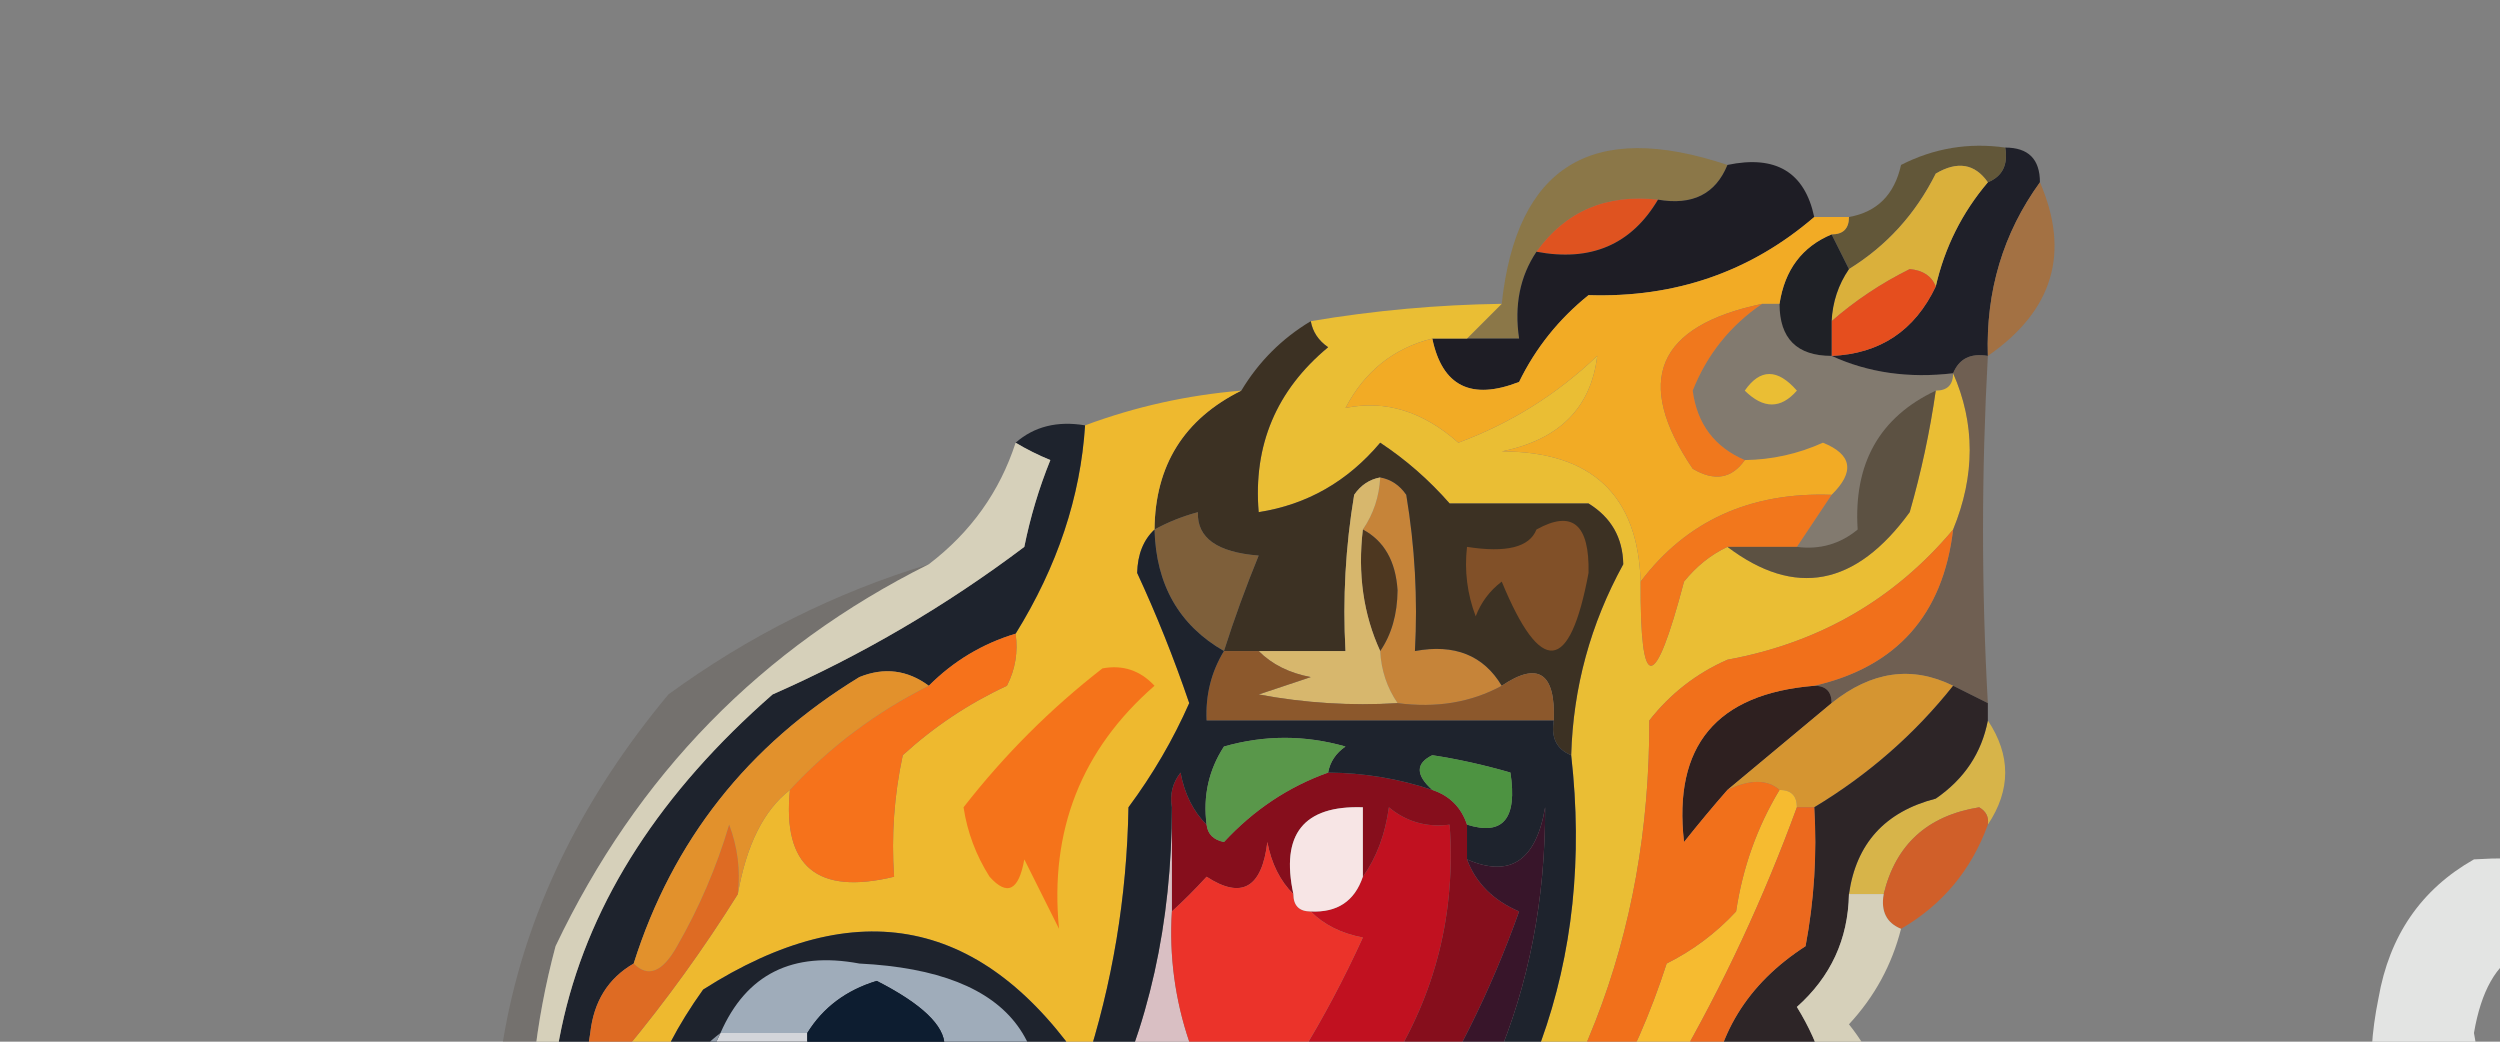 <?xml version="1.0" encoding="UTF-8"?>
<!DOCTYPE svg PUBLIC "-//W3C//DTD SVG 1.1//EN" "http://www.w3.org/Graphics/SVG/1.1/DTD/svg11.dtd">
<svg xmlns="http://www.w3.org/2000/svg" version="1.1" width="144px" height="60px" style="shape-rendering:geometricPrecision; text-rendering:geometricPrecision; image-rendering:optimizeQuality; fill-rule:evenodd; clip-rule:evenodd" xmlns:xlink="http://www.w3.org/1999/xlink">
<rect width="100%" height="100%" fill="#808080" stroke="none"/>
<g><path style="opacity:0.69" fill="#90732f" d="M 99.5,9.5 C 98.817,11.177 97.483,11.843 95.5,11.5C 92.509,11.166 90.176,12.166 88.5,14.5C 87.549,15.919 87.216,17.585 87.5,19.5C 86.5,19.5 85.5,19.5 84.5,19.5C 85.167,18.833 85.833,18.167 86.5,17.5C 87.362,9.557 91.696,6.891 99.5,9.5 Z"/></g>
<g><path style="opacity:1" fill="#1f2029" d="M 115.5,8.5 C 116.833,8.5 117.5,9.167 117.5,10.5C 115.382,13.427 114.382,16.76 114.5,20.5C 113.508,20.328 112.842,20.662 112.5,21.5C 109.941,21.802 107.607,21.468 105.5,20.5C 108.292,20.378 110.292,19.044 111.5,16.5C 112.015,14.249 113.015,12.249 114.5,10.5C 115.338,10.158 115.672,9.492 115.5,8.5 Z"/></g>
<g><path style="opacity:1" fill="#df5320" d="M 95.5,11.5 C 93.964,14.092 91.63,15.092 88.5,14.5C 90.176,12.166 92.509,11.166 95.5,11.5 Z"/></g>
<g><path style="opacity:0.773" fill="#5a4c25" d="M 115.5,8.5 C 115.672,9.492 115.338,10.158 114.5,10.5C 113.749,9.427 112.749,9.26 111.5,10C 110.336,12.328 108.67,14.162 106.5,15.5C 106.167,14.833 105.833,14.167 105.5,13.5C 106.167,13.5 106.5,13.167 106.5,12.5C 108.121,12.213 109.121,11.213 109.5,9.5C 111.396,8.534 113.396,8.201 115.5,8.5 Z"/></g>
<g><path style="opacity:1" fill="#1e1d25" d="M 99.5,9.5 C 102.285,8.916 103.952,9.916 104.5,12.5C 100.828,15.659 96.494,17.159 91.5,17C 89.787,18.378 88.453,20.045 87.5,22C 84.738,23.077 83.072,22.244 82.5,19.5C 83.167,19.5 83.833,19.5 84.5,19.5C 85.5,19.5 86.5,19.5 87.5,19.5C 87.216,17.585 87.549,15.919 88.5,14.5C 91.63,15.092 93.964,14.092 95.5,11.5C 97.483,11.843 98.817,11.177 99.5,9.5 Z"/></g>
<g><path style="opacity:1" fill="#dab03b" d="M 114.5,10.5 C 113.015,12.249 112.015,14.249 111.5,16.5C 111.265,15.903 110.765,15.57 110,15.5C 108.357,16.315 106.857,17.315 105.5,18.5C 105.557,17.391 105.89,16.391 106.5,15.5C 108.67,14.162 110.336,12.328 111.5,10C 112.749,9.26 113.749,9.427 114.5,10.5 Z"/></g>
<g><path style="opacity:0.824" fill="#aa6e36" d="M 117.5,10.5 C 119.259,14.564 118.259,17.897 114.5,20.5C 114.382,16.76 115.382,13.427 117.5,10.5 Z"/></g>
<g><path style="opacity:1" fill="#e54e1e" d="M 111.5,16.5 C 110.292,19.044 108.292,20.378 105.5,20.5C 105.5,19.833 105.5,19.167 105.5,18.5C 106.857,17.315 108.357,16.315 110,15.5C 110.765,15.57 111.265,15.903 111.5,16.5 Z"/></g>
<g><path style="opacity:0.998" fill="#1f2126" d="M 105.5,13.5 C 105.833,14.167 106.167,14.833 106.5,15.5C 105.89,16.391 105.557,17.391 105.5,18.5C 105.5,19.167 105.5,19.833 105.5,20.5C 103.5,20.5 102.5,19.5 102.5,17.5C 102.799,15.545 103.799,14.211 105.5,13.5 Z"/></g>
<g><path style="opacity:0.19" fill="#8d6228" d="M 101.5,17.5 C 101.833,17.5 102.167,17.5 102.5,17.5C 102.5,19.5 103.5,20.5 105.5,20.5C 107.607,21.468 109.941,21.802 112.5,21.5C 112.5,22.167 112.167,22.5 111.5,22.5C 108.258,24.03 106.758,26.696 107,30.5C 105.989,31.337 104.822,31.67 103.5,31.5C 104.167,30.5 104.833,29.5 105.5,28.5C 106.85,27.177 106.683,26.177 105,25.5C 103.56,26.148 102.06,26.481 100.5,26.5C 98.754,25.75 97.754,24.417 97.5,22.5C 98.323,20.423 99.656,18.756 101.5,17.5 Z M 100.5,22.5 C 101.386,21.224 102.386,21.224 103.5,22.5C 102.575,23.562 101.575,23.562 100.5,22.5 Z"/></g>
<g><path style="opacity:1" fill="#eabe34" d="M 86.5,17.5 C 85.833,18.167 85.167,18.833 84.5,19.5C 83.833,19.5 83.167,19.5 82.5,19.5C 80.271,20.055 78.605,21.389 77.5,23.5C 79.793,23.026 81.959,23.692 84,25.5C 87.01,24.385 89.676,22.719 92,20.5C 91.642,23.494 89.808,25.327 86.5,26C 91.675,26.011 94.341,28.511 94.5,33.5C 94.465,39.96 95.298,39.96 97,33.5C 97.708,32.62 98.542,31.953 99.5,31.5C 103.392,34.438 106.892,33.771 110,29.5C 110.662,27.187 111.162,24.854 111.5,22.5C 112.167,22.5 112.5,22.167 112.5,21.5C 113.775,24.396 113.775,27.396 112.5,30.5C 109.125,34.525 104.791,37.025 99.5,38C 97.714,38.785 96.214,39.951 95,41.5C 95.031,53.922 90.865,64.588 82.5,73.5C 81.833,73.5 81.5,73.833 81.5,74.5C 80.761,74.631 80.094,74.464 79.5,74C 88.177,65.508 91.844,55.342 90.5,43.5C 90.612,39.604 91.612,35.937 93.5,32.5C 93.471,30.971 92.805,29.804 91.5,29C 88.833,29 86.167,29 83.5,29C 82.315,27.647 80.981,26.48 79.5,25.5C 77.619,27.734 75.285,29.067 72.5,29.5C 72.178,25.65 73.511,22.483 76.5,20C 75.944,19.617 75.611,19.117 75.5,18.5C 79.135,17.886 82.802,17.552 86.5,17.5 Z M 100.5,22.5 C 101.575,23.562 102.575,23.562 103.5,22.5C 102.386,21.224 101.386,21.224 100.5,22.5 Z"/></g>
<g><path style="opacity:1" fill="#f2ab25" d="M 104.5,12.5 C 105.167,12.5 105.833,12.5 106.5,12.5C 106.5,13.167 106.167,13.5 105.5,13.5C 103.799,14.211 102.799,15.545 102.5,17.5C 102.167,17.5 101.833,17.5 101.5,17.5C 95.421,18.777 94.087,21.943 97.5,27C 98.749,27.74 99.749,27.573 100.5,26.5C 102.06,26.481 103.56,26.148 105,25.5C 106.683,26.177 106.85,27.177 105.5,28.5C 100.811,28.335 97.144,30.002 94.5,33.5C 94.341,28.511 91.675,26.011 86.5,26C 89.808,25.327 91.642,23.494 92,20.5C 89.676,22.719 87.01,24.385 84,25.5C 81.959,23.692 79.793,23.026 77.5,23.5C 78.605,21.389 80.271,20.055 82.5,19.5C 83.072,22.244 84.738,23.077 87.5,22C 88.453,20.045 89.787,18.378 91.5,17C 96.494,17.159 100.828,15.659 104.5,12.5 Z"/></g>
<g><path style="opacity:1" fill="#f0781d" d="M 101.5,17.5 C 99.656,18.756 98.323,20.423 97.5,22.5C 97.754,24.417 98.754,25.75 100.5,26.5C 99.749,27.573 98.749,27.74 97.5,27C 94.087,21.943 95.421,18.777 101.5,17.5 Z"/></g>
<g><path style="opacity:1" fill="#c68439" d="M 79.5,27.5 C 80.117,27.611 80.617,27.944 81,28.5C 81.498,31.482 81.665,34.482 81.5,37.5C 83.781,37.077 85.448,37.744 86.5,39.5C 84.735,40.461 82.735,40.795 80.5,40.5C 79.89,39.609 79.557,38.609 79.5,37.5C 80.152,36.551 80.486,35.385 80.5,34C 80.392,32.319 79.725,31.152 78.5,30.5C 79.11,29.609 79.443,28.609 79.5,27.5 Z"/></g>
<g><path style="opacity:1" fill="#f2771c" d="M 105.5,28.5 C 104.833,29.5 104.167,30.5 103.5,31.5C 102.167,31.5 100.833,31.5 99.5,31.5C 98.542,31.953 97.708,32.62 97,33.5C 95.298,39.96 94.465,39.96 94.5,33.5C 97.144,30.002 100.811,28.335 105.5,28.5 Z"/></g>
<g><path style="opacity:0.659" fill="#493922" d="M 111.5,22.5 C 111.162,24.854 110.662,27.187 110,29.5C 106.892,33.771 103.392,34.438 99.5,31.5C 100.833,31.5 102.167,31.5 103.5,31.5C 104.822,31.67 105.989,31.337 107,30.5C 106.758,26.696 108.258,24.03 111.5,22.5 Z"/></g>
<g><path style="opacity:1" fill="#7e5f3a" d="M 70.5,37.5 C 67.917,36.015 66.584,33.682 66.5,30.5C 67.265,30.077 68.098,29.743 69,29.5C 68.942,30.98 70.109,31.813 72.5,32C 71.756,33.815 71.089,35.648 70.5,37.5 Z"/></g>
<g><path style="opacity:1" fill="#3c3123" d="M 75.5,18.5 C 75.611,19.117 75.944,19.617 76.5,20C 73.511,22.483 72.178,25.65 72.5,29.5C 75.285,29.067 77.619,27.734 79.5,25.5C 80.981,26.48 82.315,27.647 83.5,29C 86.167,29 88.833,29 91.5,29C 92.805,29.804 93.471,30.971 93.5,32.5C 91.612,35.937 90.612,39.604 90.5,43.5C 89.662,43.158 89.328,42.492 89.5,41.5C 89.598,38.752 88.598,38.086 86.5,39.5C 85.448,37.744 83.781,37.077 81.5,37.5C 81.665,34.482 81.498,31.482 81,28.5C 80.617,27.944 80.117,27.611 79.5,27.5C 78.883,27.611 78.383,27.944 78,28.5C 77.502,31.482 77.335,34.482 77.5,37.5C 75.833,37.5 74.167,37.5 72.5,37.5C 71.833,37.5 71.167,37.5 70.5,37.5C 71.089,35.648 71.756,33.815 72.5,32C 70.109,31.813 68.942,30.98 69,29.5C 68.098,29.743 67.265,30.077 66.5,30.5C 66.536,26.8 68.203,24.134 71.5,22.5C 72.5,20.833 73.833,19.5 75.5,18.5 Z"/></g>
<g><path style="opacity:1" fill="#4d3720" d="M 78.5,30.5 C 79.725,31.152 80.392,32.319 80.5,34C 80.486,35.385 80.152,36.551 79.5,37.5C 78.532,35.393 78.198,33.059 78.5,30.5 Z"/></g>
<g><path style="opacity:1" fill="#815028" d="M 88.5,30.5 C 90.559,29.354 91.559,30.187 91.5,33C 90.421,38.796 88.754,38.962 86.5,33.5C 85.808,34.025 85.308,34.692 85,35.5C 84.51,34.207 84.343,32.873 84.5,31.5C 86.767,31.855 88.101,31.521 88.5,30.5 Z"/></g>
<g><path style="opacity:1" fill="#d7b76d" d="M 79.5,27.5 C 79.443,28.609 79.11,29.609 78.5,30.5C 78.198,33.059 78.532,35.393 79.5,37.5C 79.557,38.609 79.89,39.609 80.5,40.5C 77.813,40.664 75.146,40.497 72.5,40C 73.5,39.667 74.5,39.333 75.5,39C 74.263,38.768 73.263,38.268 72.5,37.5C 74.167,37.5 75.833,37.5 77.5,37.5C 77.335,34.482 77.502,31.482 78,28.5C 78.383,27.944 78.883,27.611 79.5,27.5 Z"/></g>
<g><path style="opacity:0.525" fill="#604128" d="M 112.5,21.5 C 112.842,20.662 113.508,20.328 114.5,20.5C 114.13,27.238 114.13,33.905 114.5,40.5C 113.833,40.167 113.167,39.833 112.5,39.5C 110.123,38.328 107.79,38.661 105.5,40.5C 105.5,39.833 105.167,39.5 104.5,39.5C 109.25,38.413 111.917,35.413 112.5,30.5C 113.775,27.396 113.775,24.396 112.5,21.5 Z"/></g>
<g><path style="opacity:1" fill="#eeb92f" d="M 71.5,22.5 C 68.203,24.134 66.536,26.8 66.5,30.5C 65.861,31.097 65.528,31.93 65.5,33C 66.616,35.406 67.616,37.906 68.5,40.5C 67.57,42.606 66.404,44.606 65,46.5C 64.912,51.656 64.079,56.656 62.5,61.5C 56.693,52.854 49.359,51.354 40.5,57C 34.64,65.182 35.64,72.516 43.5,79C 42.207,79.49 40.873,79.657 39.5,79.5C 35.676,73.776 34.51,67.442 36,60.5C 38.385,57.621 40.552,54.621 42.5,51.5C 42.994,48.669 43.994,46.669 45.5,45.5C 45.062,49.908 47.062,51.575 51.5,50.5C 51.337,48.143 51.503,45.81 52,43.5C 53.8,41.855 55.8,40.522 58,39.5C 58.483,38.552 58.65,37.552 58.5,36.5C 60.904,32.623 62.237,28.623 62.5,24.5C 65.402,23.422 68.402,22.756 71.5,22.5 Z"/></g>
<g><path style="opacity:1" fill="#8c582c" d="M 70.5,37.5 C 71.167,37.5 71.833,37.5 72.5,37.5C 73.263,38.268 74.263,38.768 75.5,39C 74.5,39.333 73.5,39.667 72.5,40C 75.146,40.497 77.813,40.664 80.5,40.5C 82.735,40.795 84.735,40.461 86.5,39.5C 88.598,38.086 89.598,38.752 89.5,41.5C 82.833,41.5 76.167,41.5 69.5,41.5C 69.433,40.041 69.766,38.708 70.5,37.5 Z"/></g>
<g><path style="opacity:1" fill="#2e2020" d="M 104.5,39.5 C 105.167,39.5 105.5,39.833 105.5,40.5C 103.5,42.167 101.5,43.833 99.5,45.5C 98.685,46.429 97.852,47.429 97,48.5C 96.366,42.962 98.866,39.962 104.5,39.5 Z"/></g>
<g><path style="opacity:1" fill="#d59531" d="M 112.5,39.5 C 110.289,42.285 107.623,44.618 104.5,46.5C 104.167,46.5 103.833,46.5 103.5,46.5C 103.5,45.833 103.167,45.5 102.5,45.5C 101.798,44.884 100.798,44.884 99.5,45.5C 101.5,43.833 103.5,42.167 105.5,40.5C 107.79,38.661 110.123,38.328 112.5,39.5 Z"/></g>
<g><path style="opacity:1" fill="#d7b449" d="M 114.5,41.5 C 115.833,43.5 115.833,45.5 114.5,47.5C 114.565,47.062 114.399,46.728 114,46.5C 111.022,46.981 109.189,48.647 108.5,51.5C 107.833,51.5 107.167,51.5 106.5,51.5C 106.913,48.585 108.579,46.752 111.5,46C 113.141,44.871 114.141,43.371 114.5,41.5 Z"/></g>
<g><path style="opacity:1" fill="#d05f29" d="M 114.5,47.5 C 113.55,50.115 111.883,52.115 109.5,53.5C 108.662,53.158 108.328,52.492 108.5,51.5C 109.189,48.647 111.022,46.981 114,46.5C 114.399,46.728 114.565,47.062 114.5,47.5 Z"/></g>
<g><path style="opacity:0.788" fill="#fefffe" d="M 142.5,49.5 C 145.187,49.336 147.854,49.503 150.5,50C 152.585,51.526 152.585,53.36 150.5,55.5C 145.995,53.324 143.328,54.657 142.5,59.5C 143.392,65.07 146.392,66.737 151.5,64.5C 152.116,68.495 150.45,70.495 146.5,70.5C 138.559,69.719 135.392,65.385 137,57.5C 137.625,53.891 139.458,51.224 142.5,49.5 Z"/></g>
<g><path style="opacity:0.795" fill="#fefffe" d="M 153.5,49.5 C 155.5,49.5 157.5,49.5 159.5,49.5C 159.5,52.167 159.5,54.833 159.5,57.5C 161.5,57.5 163.5,57.5 165.5,57.5C 165.5,54.833 165.5,52.167 165.5,49.5C 167.5,49.5 169.5,49.5 171.5,49.5C 171.5,56.167 171.5,62.833 171.5,69.5C 169.5,69.5 167.5,69.5 165.5,69.5C 165.5,67.167 165.5,64.833 165.5,62.5C 163.5,62.5 161.5,62.5 159.5,62.5C 159.5,64.833 159.5,67.167 159.5,69.5C 157.5,69.5 155.5,69.5 153.5,69.5C 154.18,62.873 154.18,56.206 153.5,49.5 Z"/></g>
<g><path style="opacity:0.759" fill="#fefffe" d="M 174.5,49.5 C 176.5,49.5 178.5,49.5 180.5,49.5C 180.5,56.167 180.5,62.833 180.5,69.5C 178.5,69.5 176.5,69.5 174.5,69.5C 174.5,62.833 174.5,56.167 174.5,49.5 Z"/></g>
<g><path style="opacity:0.831" fill="#fefffe" d="M 183.5,49.5 C 185.5,49.5 187.5,49.5 189.5,49.5C 189.5,54.833 189.5,60.167 189.5,65.5C 191.5,65.5 193.5,65.5 195.5,65.5C 195.5,66.833 195.5,68.167 195.5,69.5C 191.5,69.5 187.5,69.5 183.5,69.5C 184.054,62.882 184.054,56.215 183.5,49.5 Z"/></g>
<g><path style="opacity:0.893" fill="#fefffe" d="M 197.5,49.5 C 199.604,49.201 201.604,49.534 203.5,50.5C 202.54,56.773 202.207,63.107 202.5,69.5C 200.833,69.5 199.167,69.5 197.5,69.5C 197.5,62.833 197.5,56.167 197.5,49.5 Z"/></g>
<g><path style="opacity:0.808" fill="#fefffe" d="M 205.5,49.5 C 210.5,49.5 215.5,49.5 220.5,49.5C 219.612,55.439 216.946,60.605 212.5,65C 215.553,65.179 218.553,65.679 221.5,66.5C 220.754,67.736 220.421,69.07 220.5,70.5C 215.818,69.297 211.151,69.297 206.5,70.5C 205.359,68.579 205.192,66.579 206,64.5C 208.5,61.333 211,58.167 213.5,55C 210.854,54.503 208.187,54.336 205.5,54.5C 205.5,52.833 205.5,51.167 205.5,49.5 Z"/></g>
<g><path style="opacity:0.831" fill="#fefffe" d="M 223.5,49.5 C 225.167,49.5 226.833,49.5 228.5,49.5C 227.81,58.246 229.476,58.58 233.5,50.5C 235.5,49.167 237.5,49.167 239.5,50.5C 237.694,53.472 235.694,56.305 233.5,59C 235.955,62.078 238.289,65.244 240.5,68.5C 238.684,69.942 236.684,70.442 234.5,70C 232.667,67.5 230.833,65 229,62.5C 228.503,64.81 228.337,67.143 228.5,69.5C 226.833,69.5 225.167,69.5 223.5,69.5C 223.5,62.833 223.5,56.167 223.5,49.5 Z"/></g>
<g><path style="opacity:0.908" fill="#fefffe" d="M 241.5,49.5 C 243.167,49.5 244.833,49.5 246.5,49.5C 246.5,56.167 246.5,62.833 246.5,69.5C 244.833,69.5 243.167,69.5 241.5,69.5C 241.5,62.833 241.5,56.167 241.5,49.5 Z"/></g>
<g><path style="opacity:0.83" fill="#fefffe" d="M 250.5,49.5 C 252.527,49.338 254.527,49.505 256.5,50C 258.333,53.167 260.167,56.333 262,59.5C 262.498,56.183 262.665,52.85 262.5,49.5C 264.5,49.5 266.5,49.5 268.5,49.5C 267.724,56.137 267.391,62.804 267.5,69.5C 265.473,69.662 263.473,69.496 261.5,69C 259.667,65.833 257.833,62.667 256,59.5C 255.502,62.817 255.335,66.15 255.5,69.5C 253.833,69.5 252.167,69.5 250.5,69.5C 250.5,62.833 250.5,56.167 250.5,49.5 Z"/></g>
<g><path style="opacity:0.8" fill="#fefffe" d="M 276.5,49.5 C 279.777,49.216 282.943,49.55 286,50.5C 286.72,52.112 286.554,53.612 285.5,55C 276.821,52.844 273.987,56.011 277,64.5C 278.356,65.38 279.856,65.713 281.5,65.5C 281.5,63.833 281.5,62.167 281.5,60.5C 283.167,60.5 284.833,60.5 286.5,60.5C 286.5,63.5 286.5,66.5 286.5,69.5C 271.86,72.224 267.027,66.557 272,52.5C 273.652,51.601 275.152,50.601 276.5,49.5 Z"/></g>
<g><path style="opacity:1" fill="#c11120" d="M 58.5,80.5 C 52.504,83.467 46.171,84.133 39.5,82.5C 39.5,82.167 39.5,81.833 39.5,81.5C 41.857,81.663 44.19,81.497 46.5,81C 48.653,80.9 50.319,80.067 51.5,78.5C 52.922,78.291 54.255,77.791 55.5,77C 59.447,73.224 63.114,69.391 66.5,65.5C 65.758,70.085 63.258,73.418 59,75.5C 58.312,76.332 58.479,76.998 59.5,77.5C 67.855,71.31 74.189,63.477 78.5,54C 77.263,53.768 76.263,53.268 75.5,52.5C 77.027,52.573 78.027,51.906 78.5,50.5C 79.29,49.392 79.79,48.058 80,46.5C 81.011,47.337 82.178,47.67 83.5,47.5C 83.859,52.582 82.693,57.248 80,61.5C 76.853,64.317 74.02,67.484 71.5,71C 67.502,74.662 63.169,77.828 58.5,80.5 Z"/></g>
<g><path style="opacity:1" fill="#f6bb30" d="M 102.5,45.5 C 103.167,45.5 103.5,45.833 103.5,46.5C 101.591,51.729 99.257,56.729 96.5,61.5C 96.305,63.725 97.139,65.391 99,66.5C 100.749,66.252 101.582,65.252 101.5,63.5C 102.246,58.521 102.912,58.854 103.5,64.5C 100.326,69.752 97.16,69.752 94,64.5C 92.615,67.386 90.449,69.386 87.5,70.5C 91.335,66.173 94.169,61.173 96,55.5C 97.512,54.743 98.846,53.743 100,52.5C 100.379,49.97 101.213,47.636 102.5,45.5 Z"/></g>
<g><path style="opacity:1" fill="#2d2527" d="M 112.5,39.5 C 113.167,39.833 113.833,40.167 114.5,40.5C 114.5,40.833 114.5,41.167 114.5,41.5C 114.141,43.371 113.141,44.871 111.5,46C 108.579,46.752 106.913,48.585 106.5,51.5C 106.451,54.099 105.451,56.266 103.5,58C 106.272,62.502 105.938,66.669 102.5,70.5C 102.167,70.5 101.833,70.5 101.5,70.5C 102.73,68.703 103.396,66.703 103.5,64.5C 102.912,58.854 102.246,58.521 101.5,63.5C 100.5,63.5 99.5,63.5 98.5,63.5C 98.797,59.674 100.63,56.674 104,54.5C 104.497,51.854 104.664,49.187 104.5,46.5C 107.623,44.618 110.289,42.285 112.5,39.5 Z"/></g>
<g><path style="opacity:1" fill="#f1701b" d="M 112.5,30.5 C 111.917,35.413 109.25,38.413 104.5,39.5C 98.866,39.962 96.366,42.962 97,48.5C 97.852,47.429 98.685,46.429 99.5,45.5C 100.798,44.884 101.798,44.884 102.5,45.5C 101.213,47.636 100.379,49.97 100,52.5C 98.846,53.743 97.512,54.743 96,55.5C 94.169,61.173 91.335,66.173 87.5,70.5C 86.494,71.396 86.494,72.062 87.5,72.5C 86.081,73.451 84.415,73.784 82.5,73.5C 90.865,64.588 95.031,53.922 95,41.5C 96.214,39.951 97.714,38.785 99.5,38C 104.791,37.025 109.125,34.525 112.5,30.5 Z"/></g>
<g><path style="opacity:1" fill="#860e1c" d="M 69.5,47.5 C 69.56,48.043 69.893,48.376 70.5,48.5C 72.214,46.65 74.214,45.316 76.5,44.5C 78.565,44.517 80.565,44.85 82.5,45.5C 83.5,45.833 84.167,46.5 84.5,47.5C 84.5,48.167 84.5,48.833 84.5,49.5C 85.007,50.859 86.007,51.859 87.5,52.5C 85.861,57.112 83.694,61.446 81,65.5C 77.967,69.031 74.8,72.365 71.5,75.5C 67.711,78.56 63.378,80.227 58.5,80.5C 63.169,77.828 67.502,74.662 71.5,71C 74.02,67.484 76.853,64.317 80,61.5C 82.693,57.248 83.859,52.582 83.5,47.5C 82.178,47.67 81.011,47.337 80,46.5C 79.79,48.058 79.29,49.392 78.5,50.5C 78.5,49.167 78.5,47.833 78.5,46.5C 75.09,46.384 73.756,48.05 74.5,51.5C 73.732,50.737 73.232,49.737 73,48.5C 72.685,51.147 71.518,51.813 69.5,50.5C 68.818,51.243 68.151,51.909 67.5,52.5C 67.5,50.5 67.5,48.5 67.5,46.5C 67.369,45.761 67.536,45.094 68,44.5C 68.232,45.737 68.732,46.737 69.5,47.5 Z"/></g>
<g><path style="opacity:1" fill="#d9bfc3" d="M 67.5,46.5 C 67.5,48.5 67.5,50.5 67.5,52.5C 67.344,55.066 67.678,57.566 68.5,60C 67.68,61.8 67.014,63.634 66.5,65.5C 63.114,69.391 59.447,73.224 55.5,77C 54.255,77.791 52.922,78.291 51.5,78.5C 62.165,70.504 67.498,59.837 67.5,46.5 Z"/></g>
<g><path style="opacity:1" fill="#ec691e" d="M 103.5,46.5 C 103.833,46.5 104.167,46.5 104.5,46.5C 104.664,49.187 104.497,51.854 104,54.5C 100.63,56.674 98.797,59.674 98.5,63.5C 99.5,63.5 100.5,63.5 101.5,63.5C 101.582,65.252 100.749,66.252 99,66.5C 97.139,65.391 96.305,63.725 96.5,61.5C 99.257,56.729 101.591,51.729 103.5,46.5 Z"/></g>
<g><path style="opacity:0.371" fill="#5f5650" d="M 53.5,32.5 C 43.855,37.312 36.689,44.646 32,54.5C 29.629,63.367 30.129,72.033 33.5,80.5C 26.403,79.858 22.069,82.858 20.5,89.5C 21.15,94.149 21.65,98.816 22,103.5C 23.481,104.471 24.315,105.804 24.5,107.5C 22.589,107.426 21.422,106.426 21,104.5C 20.066,101.864 19.232,99.197 18.5,96.5C 19.833,94.167 19.833,91.833 18.5,89.5C 19.294,82.424 23.294,79.091 30.5,79.5C 26.128,64.834 28.794,51.668 38.5,40C 43.108,36.636 48.108,34.136 53.5,32.5 Z"/></g>
<g><path style="opacity:1" fill="#eb332a" d="M 74.5,51.5 C 74.5,52.167 74.833,52.5 75.5,52.5C 76.263,53.268 77.263,53.768 78.5,54C 74.189,63.477 67.855,71.31 59.5,77.5C 58.479,76.998 58.312,76.332 59,75.5C 63.258,73.418 65.758,70.085 66.5,65.5C 67.014,63.634 67.68,61.8 68.5,60C 67.678,57.566 67.344,55.066 67.5,52.5C 68.151,51.909 68.818,51.243 69.5,50.5C 71.518,51.813 72.685,51.147 73,48.5C 73.232,49.737 73.732,50.737 74.5,51.5 Z"/></g>
<g><path style="opacity:1" fill="#1e232d" d="M 62.5,24.5 C 62.237,28.623 60.904,32.623 58.5,36.5C 56.589,37.075 54.922,38.075 53.5,39.5C 52.262,38.588 50.928,38.421 49.5,39C 43.073,42.919 38.739,48.419 36.5,55.5C 35.034,56.347 34.2,57.68 34,59.5C 32.911,66.111 33.744,72.444 36.5,78.5C 37.325,79.386 38.325,79.719 39.5,79.5C 40.873,79.657 42.207,79.49 43.5,79C 35.64,72.516 34.64,65.182 40.5,57C 49.359,51.354 56.693,52.854 62.5,61.5C 64.079,56.656 64.912,51.656 65,46.5C 66.404,44.606 67.57,42.606 68.5,40.5C 67.616,37.906 66.616,35.406 65.5,33C 65.528,31.93 65.861,31.097 66.5,30.5C 66.584,33.682 67.917,36.015 70.5,37.5C 69.766,38.708 69.433,40.041 69.5,41.5C 76.167,41.5 82.833,41.5 89.5,41.5C 89.328,42.492 89.662,43.158 90.5,43.5C 91.844,55.342 88.177,65.508 79.5,74C 80.094,74.464 80.761,74.631 81.5,74.5C 81.5,75.167 81.5,75.833 81.5,76.5C 81.167,76.5 80.833,76.5 80.5,76.5C 79.167,75.833 78.167,74.833 77.5,73.5C 85.199,66.107 89.032,57.107 89,46.5C 88.478,49.582 86.978,50.582 84.5,49.5C 84.5,48.833 84.5,48.167 84.5,47.5C 86.575,48.155 87.408,47.155 87,44.5C 85.467,44.056 83.967,43.723 82.5,43.5C 81.537,43.97 81.537,44.636 82.5,45.5C 80.565,44.85 78.565,44.517 76.5,44.5C 76.611,43.883 76.944,43.383 77.5,43C 75.167,42.333 72.833,42.333 70.5,43C 69.62,44.356 69.287,45.856 69.5,47.5C 68.732,46.737 68.232,45.737 68,44.5C 67.536,45.094 67.369,45.761 67.5,46.5C 67.498,59.837 62.165,70.504 51.5,78.5C 47.386,79.51 43.386,80.51 39.5,81.5C 39.5,81.833 39.5,82.167 39.5,82.5C 39.833,83.167 40.167,83.833 40.5,84.5C 38.284,83.797 36.451,82.464 35,80.5C 28.479,64.752 31.645,51.252 44.5,40C 49.668,37.723 54.502,34.89 59,31.5C 59.346,29.782 59.846,28.115 60.5,26.5C 59.8,26.213 59.133,25.88 58.5,25.5C 59.568,24.566 60.901,24.232 62.5,24.5 Z"/></g>
<g><path style="opacity:1" fill="#de6b23" d="M 42.5,51.5 C 40.552,54.621 38.385,57.621 36,60.5C 34.51,67.442 35.676,73.776 39.5,79.5C 38.325,79.719 37.325,79.386 36.5,78.5C 33.744,72.444 32.911,66.111 34,59.5C 34.2,57.68 35.034,56.347 36.5,55.5C 37.328,56.332 38.162,55.999 39,54.5C 40.275,52.283 41.275,49.949 42,47.5C 42.49,48.793 42.657,50.127 42.5,51.5 Z"/></g>
<g><path style="opacity:1" fill="#38152a" d="M 77.5,73.5 C 76.206,74.29 75.039,75.29 74,76.5C 73.329,75.748 72.496,75.414 71.5,75.5C 74.8,72.365 77.967,69.031 81,65.5C 83.694,61.446 85.861,57.112 87.5,52.5C 86.007,51.859 85.007,50.859 84.5,49.5C 86.978,50.582 88.478,49.582 89,46.5C 89.032,57.107 85.199,66.107 77.5,73.5 Z"/></g>
<g><path style="opacity:1" fill="#f7e5e5" d="M 78.5,50.5 C 78.027,51.906 77.027,52.573 75.5,52.5C 74.833,52.5 74.5,52.167 74.5,51.5C 73.756,48.05 75.09,46.384 78.5,46.5C 78.5,47.833 78.5,49.167 78.5,50.5 Z"/></g>
<g><path style="opacity:1" fill="#f6721b" d="M 58.5,36.5 C 58.65,37.552 58.483,38.552 58,39.5C 55.8,40.522 53.8,41.855 52,43.5C 51.503,45.81 51.337,48.143 51.5,50.5C 47.062,51.575 45.062,49.908 45.5,45.5C 47.805,43.014 50.472,41.014 53.5,39.5C 54.922,38.075 56.589,37.075 58.5,36.5 Z"/></g>
<g><path style="opacity:1" fill="#59974a" d="M 76.5,44.5 C 74.214,45.316 72.214,46.65 70.5,48.5C 69.893,48.376 69.56,48.043 69.5,47.5C 69.287,45.856 69.62,44.356 70.5,43C 72.833,42.333 75.167,42.333 77.5,43C 76.944,43.383 76.611,43.883 76.5,44.5 Z"/></g>
<g><path style="opacity:1" fill="#f5731a" d="M 63.5,38.5 C 64.675,38.281 65.675,38.614 66.5,39.5C 62.28,43.179 60.447,47.846 61,53.5C 60.333,52.167 59.667,50.833 59,49.5C 58.683,51.301 58.016,51.634 57,50.5C 56.219,49.271 55.719,47.938 55.5,46.5C 57.854,43.479 60.521,40.812 63.5,38.5 Z"/></g>
<g><path style="opacity:1" fill="#4d9341" d="M 84.5,47.5 C 84.167,46.5 83.5,45.833 82.5,45.5C 81.537,44.636 81.537,43.97 82.5,43.5C 83.967,43.723 85.467,44.056 87,44.5C 87.408,47.155 86.575,48.155 84.5,47.5 Z"/></g>
<g><path style="opacity:1" fill="#e2912c" d="M 53.5,39.5 C 50.472,41.014 47.805,43.014 45.5,45.5C 43.994,46.669 42.994,48.669 42.5,51.5C 42.657,50.127 42.49,48.793 42,47.5C 41.275,49.949 40.275,52.283 39,54.5C 38.162,55.999 37.328,56.332 36.5,55.5C 38.739,48.419 43.073,42.919 49.5,39C 50.928,38.421 52.262,38.588 53.5,39.5 Z"/></g>
<g><path style="opacity:1" fill="#d6d0ba" d="M 58.5,25.5 C 59.133,25.88 59.8,26.213 60.5,26.5C 59.846,28.115 59.346,29.782 59,31.5C 54.502,34.89 49.668,37.723 44.5,40C 31.645,51.252 28.479,64.752 35,80.5C 36.451,82.464 38.284,83.797 40.5,84.5C 39.726,85.147 38.726,85.481 37.5,85.5C 33.724,83.695 29.724,83.195 25.5,84C 24.667,84.833 23.833,85.667 23,86.5C 19.036,102.411 25.203,109.578 41.5,108C 61.176,114.515 77.843,109.849 91.5,94C 95.821,93.501 100.154,93.334 104.5,93.5C 104.5,94.833 104.5,96.167 104.5,97.5C 108.994,97.837 111.828,95.837 113,91.5C 113.667,86.5 113.667,81.5 113,76.5C 110.052,73.405 106.552,71.405 102.5,70.5C 105.938,66.669 106.272,62.502 103.5,58C 105.451,56.266 106.451,54.099 106.5,51.5C 107.167,51.5 107.833,51.5 108.5,51.5C 108.328,52.492 108.662,53.158 109.5,53.5C 108.971,55.583 107.971,57.417 106.5,59C 109.167,62.333 109.167,65.667 106.5,69C 114.567,70.783 117.567,75.783 115.5,84C 117.359,94.106 113.359,99.439 103.5,100C 102.859,97.616 101.359,96.116 99,95.5C 96.536,96.161 94.036,96.661 91.5,97C 85.23,105.439 76.897,110.772 66.5,113C 52.139,113.822 38.139,111.988 24.5,107.5C 24.315,105.804 23.481,104.471 22,103.5C 21.65,98.816 21.15,94.149 20.5,89.5C 22.069,82.858 26.403,79.858 33.5,80.5C 30.129,72.033 29.629,63.367 32,54.5C 36.689,44.646 43.855,37.312 53.5,32.5C 55.914,30.66 57.581,28.327 58.5,25.5 Z"/></g>
<g><path style="opacity:1" fill="#291d2e" d="M 101.5,70.5 C 101.833,70.5 102.167,70.5 102.5,70.5C 106.552,71.405 110.052,73.405 113,76.5C 113.667,81.5 113.667,86.5 113,91.5C 111.828,95.837 108.994,97.837 104.5,97.5C 104.5,96.167 104.5,94.833 104.5,93.5C 100.154,93.334 95.821,93.501 91.5,94C 77.843,109.849 61.176,114.515 41.5,108C 25.203,109.578 19.036,102.411 23,86.5C 23.833,85.667 24.667,84.833 25.5,84C 29.724,83.195 33.724,83.695 37.5,85.5C 38.726,85.481 39.726,85.147 40.5,84.5C 40.167,83.833 39.833,83.167 39.5,82.5C 46.171,84.133 52.504,83.467 58.5,80.5C 63.378,80.227 67.711,78.56 71.5,75.5C 72.496,75.414 73.329,75.748 74,76.5C 75.039,75.29 76.206,74.29 77.5,73.5C 78.167,74.833 79.167,75.833 80.5,76.5C 77.212,77.099 74.212,78.432 71.5,80.5C 69.579,81.363 67.579,82.029 65.5,82.5C 64.508,82.328 63.842,82.662 63.5,83.5C 62.391,83.557 61.391,83.89 60.5,84.5C 58.102,84.259 56.102,84.926 54.5,86.5C 53.5,86.5 52.5,86.5 51.5,86.5C 50.209,86.263 49.209,86.596 48.5,87.5C 47.833,87.5 47.167,87.5 46.5,87.5C 43.833,87.5 41.167,87.5 38.5,87.5C 37.833,87.5 37.167,87.5 36.5,87.5C 35.833,87.5 35.167,87.5 34.5,87.5C 32.074,85.781 29.407,85.281 26.5,86C 25.62,87.356 25.287,88.856 25.5,90.5C 24.975,95.14 25.642,99.473 27.5,103.5C 34.777,105.519 42.11,105.852 49.5,104.5C 50.167,104.5 50.833,104.5 51.5,104.5C 52.791,104.737 53.791,104.404 54.5,103.5C 56.042,102.699 57.709,102.366 59.5,102.5C 61.027,102.573 62.027,101.906 62.5,100.5C 62.833,100.5 63.167,100.5 63.5,100.5C 64.791,100.737 65.791,100.404 66.5,99.5C 67.391,98.89 68.391,98.557 69.5,98.5C 70.873,98.657 72.207,98.49 73.5,98C 75.758,97.124 77.758,95.957 79.5,94.5C 83.652,94.004 87.652,93.004 91.5,91.5C 92.167,91.5 92.833,91.5 93.5,91.5C 93.833,91.5 94.167,91.5 94.5,91.5C 98.555,91.176 102.555,91.509 106.5,92.5C 105.506,95.399 106.506,96.066 109.5,94.5C 110.192,93.975 110.692,93.308 111,92.5C 111.817,86.984 111.651,81.65 110.5,76.5C 109.29,76.068 108.29,75.401 107.5,74.5C 105.19,73.836 102.69,73.503 100,73.5C 95.573,73.394 91.406,74.061 87.5,75.5C 87.167,75.5 86.833,75.5 86.5,75.5C 85.508,75.328 84.842,75.662 84.5,76.5C 83.833,76.5 83.167,76.5 82.5,76.5C 82.167,76.5 81.833,76.5 81.5,76.5C 81.5,75.833 81.5,75.167 81.5,74.5C 81.5,73.833 81.833,73.5 82.5,73.5C 84.415,73.784 86.081,73.451 87.5,72.5C 92.221,71.963 96.888,71.296 101.5,70.5 Z"/></g>
<g><path style="opacity:1" fill="#edc258" d="M 52.5,92.5 C 53.167,92.5 53.833,92.5 54.5,92.5C 54.5,95.167 54.5,97.833 54.5,100.5C 55.931,100.579 57.264,100.246 58.5,99.5C 59.386,100.325 59.719,101.325 59.5,102.5C 57.709,102.366 56.042,102.699 54.5,103.5C 52.586,100.316 51.92,96.649 52.5,92.5 Z"/></g>
<g><path style="opacity:1" fill="#f1c855" d="M 25.5,90.5 C 26.167,90.5 26.833,90.5 27.5,90.5C 27.5,93.833 27.5,97.167 27.5,100.5C 29.929,100.116 32.263,99.449 34.5,98.5C 34.5,100.167 34.5,101.833 34.5,103.5C 32.167,103.5 29.833,103.5 27.5,103.5C 25.642,99.473 24.975,95.14 25.5,90.5 Z"/></g>
<g><path style="opacity:1" fill="#73192a" d="M 75.5,103.5 C 73.898,101.926 71.898,101.259 69.5,101.5C 73.945,99.802 78.612,98.468 83.5,97.5C 83.833,97.833 84.167,98.167 84.5,98.5C 81.948,101.07 78.948,102.737 75.5,103.5 Z"/></g>
<g><path style="opacity:1" fill="#a70d19" d="M 48.5,87.5 C 49.209,86.596 50.209,86.263 51.5,86.5C 51.5,88.5 51.5,90.5 51.5,92.5C 51.5,96.5 51.5,100.5 51.5,104.5C 50.833,104.5 50.167,104.5 49.5,104.5C 49.5,100.833 49.5,97.167 49.5,93.5C 49.795,91.265 49.461,89.265 48.5,87.5 Z"/></g>
<g><path style="opacity:1" fill="#c9804a" d="M 51.5,92.5 C 51.833,92.5 52.167,92.5 52.5,92.5C 51.92,96.649 52.586,100.316 54.5,103.5C 53.791,104.404 52.791,104.737 51.5,104.5C 51.5,100.5 51.5,96.5 51.5,92.5 Z"/></g>
<g><path style="opacity:1" fill="#af2d27" d="M 34.5,87.5 C 35.167,87.5 35.833,87.5 36.5,87.5C 36.5,89.5 36.5,91.5 36.5,93.5C 36.177,97.226 36.511,100.893 37.5,104.5C 38.474,102.257 38.808,99.924 38.5,97.5C 39.833,97.5 41.167,97.5 42.5,97.5C 42.192,99.924 42.526,102.257 43.5,104.5C 44.489,100.893 44.823,97.226 44.5,93.5C 43.833,86.833 43.167,86.833 42.5,93.5C 42.38,94.586 41.713,95.253 40.5,95.5C 39.287,95.253 38.62,94.586 38.5,93.5C 38.5,91.5 38.5,89.5 38.5,87.5C 41.167,87.5 43.833,87.5 46.5,87.5C 46.185,91.371 46.518,95.038 47.5,98.5C 47.025,101.082 47.692,103.082 49.5,104.5C 42.11,105.852 34.777,105.519 27.5,103.5C 29.833,103.5 32.167,103.5 34.5,103.5C 34.5,101.833 34.5,100.167 34.5,98.5C 32.263,99.449 29.929,100.116 27.5,100.5C 27.5,97.167 27.5,93.833 27.5,90.5C 28.552,88.744 30.219,88.077 32.5,88.5C 32.238,89.978 32.571,91.311 33.5,92.5C 34.452,90.955 34.785,89.288 34.5,87.5 Z"/></g>
<g><path style="opacity:1" fill="#f3cf5d" d="M 36.5,93.5 C 37.167,93.5 37.833,93.5 38.5,93.5C 38.62,94.586 39.287,95.253 40.5,95.5C 41.713,95.253 42.38,94.586 42.5,93.5C 43.167,93.5 43.833,93.5 44.5,93.5C 44.823,97.226 44.489,100.893 43.5,104.5C 42.526,102.257 42.192,99.924 42.5,97.5C 41.167,97.5 39.833,97.5 38.5,97.5C 38.808,99.924 38.474,102.257 37.5,104.5C 36.511,100.893 36.177,97.226 36.5,93.5 Z"/></g>
<g><path style="opacity:1" fill="#f2d15c" d="M 63.5,89.5 C 63.5,93.167 63.5,96.833 63.5,100.5C 63.167,100.5 62.833,100.5 62.5,100.5C 61.539,98.735 61.205,96.735 61.5,94.5C 61.077,92.219 61.744,90.552 63.5,89.5 Z"/></g>
<g><path style="opacity:1" fill="#edb55f" d="M 49.5,93.5 C 49.5,97.167 49.5,100.833 49.5,104.5C 47.692,103.082 47.025,101.082 47.5,98.5C 47.077,96.219 47.744,94.552 49.5,93.5 Z"/></g>
<g><path style="opacity:1" fill="#d08b7a" d="M 46.5,87.5 C 47.167,87.5 47.833,87.5 48.5,87.5C 49.461,89.265 49.795,91.265 49.5,93.5C 47.744,94.552 47.077,96.219 47.5,98.5C 46.518,95.038 46.185,91.371 46.5,87.5 Z"/></g>
<g><path style="opacity:1" fill="#d38b7c" d="M 63.5,83.5 C 63.5,85.5 63.5,87.5 63.5,89.5C 61.744,90.552 61.077,92.219 61.5,94.5C 60.521,91.375 60.187,88.042 60.5,84.5C 61.391,83.89 62.391,83.557 63.5,83.5 Z"/></g>
<g><path style="opacity:1" fill="#a9181e" d="M 65.5,82.5 C 65.281,83.675 65.614,84.675 66.5,85.5C 69.814,83.783 70.814,84.45 69.5,87.5C 68.379,89.742 67.213,92.075 66,94.5C 65.22,96.387 65.387,98.054 66.5,99.5C 65.791,100.404 64.791,100.737 63.5,100.5C 63.5,96.833 63.5,93.167 63.5,89.5C 63.5,87.5 63.5,85.5 63.5,83.5C 63.842,82.662 64.508,82.328 65.5,82.5 Z"/></g>
<g><path style="opacity:1" fill="#f1c959" d="M 69.5,87.5 C 70.167,87.5 70.5,87.833 70.5,88.5C 69.986,90.366 69.32,92.2 68.5,94C 68.833,94.5 69.167,95 69.5,95.5C 70.891,94.355 72.224,94.355 73.5,95.5C 72.376,96.859 71.042,97.859 69.5,98.5C 68.391,98.557 67.391,98.89 66.5,99.5C 65.387,98.054 65.22,96.387 66,94.5C 67.213,92.075 68.379,89.742 69.5,87.5 Z"/></g>
<g><path style="opacity:1" fill="#aa121e" d="M 60.5,84.5 C 60.187,88.042 60.521,91.375 61.5,94.5C 61.205,96.735 61.539,98.735 62.5,100.5C 62.027,101.906 61.027,102.573 59.5,102.5C 59.719,101.325 59.386,100.325 58.5,99.5C 57.264,100.246 55.931,100.579 54.5,100.5C 54.5,97.833 54.5,95.167 54.5,92.5C 54.5,90.5 54.5,88.5 54.5,86.5C 56.102,84.926 58.102,84.259 60.5,84.5 Z"/></g>
<g><path style="opacity:1" fill="#f7e5e4" d="M 44.5,93.5 C 43.833,93.5 43.167,93.5 42.5,93.5C 43.167,86.833 43.833,86.833 44.5,93.5 Z"/></g>
<g><path style="opacity:1" fill="#e2bbbe" d="M 36.5,87.5 C 37.167,87.5 37.833,87.5 38.5,87.5C 38.5,89.5 38.5,91.5 38.5,93.5C 37.833,93.5 37.167,93.5 36.5,93.5C 36.5,91.5 36.5,89.5 36.5,87.5 Z"/></g>
<g><path style="opacity:1" fill="#a51a23" d="M 80.5,76.5 C 80.833,76.5 81.167,76.5 81.5,76.5C 81.833,76.5 82.167,76.5 82.5,76.5C 81.855,81.293 80.522,81.959 78.5,78.5C 77.534,80.396 77.201,82.396 77.5,84.5C 76.931,88.329 77.598,91.663 79.5,94.5C 77.758,95.957 75.758,97.124 73.5,98C 72.207,98.49 70.873,98.657 69.5,98.5C 71.042,97.859 72.376,96.859 73.5,95.5C 72.224,94.355 70.891,94.355 69.5,95.5C 69.167,95 68.833,94.5 68.5,94C 69.32,92.2 69.986,90.366 70.5,88.5C 71.999,86.836 72.999,84.836 73.5,82.5C 73.253,81.287 72.586,80.62 71.5,80.5C 74.212,78.432 77.212,77.099 80.5,76.5 Z"/></g>
<g><path style="opacity:1" fill="#f6d260" d="M 91.5,81.5 C 92.167,81.5 92.833,81.5 93.5,81.5C 93.5,84.833 93.5,88.167 93.5,91.5C 92.833,91.5 92.167,91.5 91.5,91.5C 91.5,88.167 91.5,84.833 91.5,81.5 Z"/></g>
<g><path style="opacity:1" fill="#ddb4b8" d="M 51.5,86.5 C 52.5,86.5 53.5,86.5 54.5,86.5C 54.5,88.5 54.5,90.5 54.5,92.5C 53.833,92.5 53.167,92.5 52.5,92.5C 52.167,92.5 51.833,92.5 51.5,92.5C 51.5,90.5 51.5,88.5 51.5,86.5 Z"/></g>
<g><path style="opacity:1" fill="#f1dedd" d="M 34.5,87.5 C 34.785,89.288 34.452,90.955 33.5,92.5C 32.571,91.311 32.238,89.978 32.5,88.5C 30.219,88.077 28.552,88.744 27.5,90.5C 26.833,90.5 26.167,90.5 25.5,90.5C 25.287,88.856 25.62,87.356 26.5,86C 29.407,85.281 32.074,85.781 34.5,87.5 Z"/></g>
<g><path style="opacity:1" fill="#b22d1e" d="M 93.5,81.5 C 93.833,81.5 94.167,81.5 94.5,81.5C 96.353,84.208 97.353,87.208 97.5,90.5C 96.209,90.263 95.209,90.596 94.5,91.5C 94.167,91.5 93.833,91.5 93.5,91.5C 93.5,88.167 93.5,84.833 93.5,81.5 Z"/></g>
<g><path style="opacity:1" fill="#ad2820" d="M 84.5,76.5 C 84.842,75.662 85.508,75.328 86.5,75.5C 86.187,79.042 86.521,82.375 87.5,85.5C 87.201,87.604 87.534,89.604 88.5,91.5C 89.487,88.232 89.82,84.898 89.5,81.5C 89.5,80.833 89.5,80.167 89.5,79.5C 90.167,79.833 90.833,80.167 91.5,80.5C 91.5,80.833 91.5,81.167 91.5,81.5C 91.5,84.833 91.5,88.167 91.5,91.5C 87.652,93.004 83.652,94.004 79.5,94.5C 78.665,86.431 79.999,85.765 83.5,92.5C 83.833,92 84.167,91.5 84.5,91C 83.094,89.022 82.094,86.855 81.5,84.5C 82.694,81.948 84.027,79.448 85.5,77C 85.272,76.601 84.938,76.435 84.5,76.5 Z"/></g>
<g><path style="opacity:1" fill="#f2d060" d="M 77.5,84.5 C 78.833,84.5 80.167,84.5 81.5,84.5C 82.094,86.855 83.094,89.022 84.5,91C 84.167,91.5 83.833,92 83.5,92.5C 79.999,85.765 78.665,86.431 79.5,94.5C 77.598,91.663 76.931,88.329 77.5,84.5 Z"/></g>
<g><path style="opacity:1" fill="#a63731" d="M 107.5,74.5 C 105.833,74.5 104.167,74.5 102.5,74.5C 102.5,76.5 102.5,78.5 102.5,80.5C 101.955,83.356 102.122,86.356 103,89.5C 105.312,89.955 107.312,90.955 109,92.5C 110.392,89.722 110.892,86.722 110.5,83.5C 110.567,82.041 110.234,80.708 109.5,79.5C 110.404,78.791 110.737,77.791 110.5,76.5C 111.651,81.65 111.817,86.984 111,92.5C 110.692,93.308 110.192,93.975 109.5,94.5C 106.506,96.066 105.506,95.399 106.5,92.5C 102.555,91.509 98.555,91.176 94.5,91.5C 95.209,90.596 96.209,90.263 97.5,90.5C 99.402,87.663 100.069,84.329 99.5,80.5C 98.833,72.5 98.167,72.5 97.5,80.5C 97.631,81.239 97.464,81.906 97,82.5C 96.722,81.584 96.222,80.918 95.5,80.5C 93.476,74.125 92.143,74.125 91.5,80.5C 90.833,80.167 90.167,79.833 89.5,79.5C 89.843,77.517 89.177,76.183 87.5,75.5C 91.406,74.061 95.573,73.394 100,73.5C 102.69,73.503 105.19,73.836 107.5,74.5 Z"/></g>
<g><path style="opacity:1" fill="#f3cd5c" d="M 102.5,80.5 C 103.167,80.5 103.833,80.5 104.5,80.5C 104.5,82.833 104.5,85.167 104.5,87.5C 107.205,87.62 107.872,86.62 106.5,84.5C 107.689,83.571 109.022,83.238 110.5,83.5C 110.892,86.722 110.392,89.722 109,92.5C 107.312,90.955 105.312,89.955 103,89.5C 102.122,86.356 101.955,83.356 102.5,80.5 Z"/></g>
<g><path style="opacity:1" fill="#f0cc65" d="M 89.5,81.5 C 89.82,84.898 89.487,88.232 88.5,91.5C 87.534,89.604 87.201,87.604 87.5,85.5C 87.157,83.517 87.823,82.183 89.5,81.5 Z"/></g>
<g><path style="opacity:1" fill="#d69485" d="M 86.5,75.5 C 86.833,75.5 87.167,75.5 87.5,75.5C 89.177,76.183 89.843,77.517 89.5,79.5C 89.5,80.167 89.5,80.833 89.5,81.5C 87.823,82.183 87.157,83.517 87.5,85.5C 86.521,82.375 86.187,79.042 86.5,75.5 Z"/></g>
<g><path style="opacity:1" fill="#f5d662" d="M 95.5,80.5 C 96.222,80.918 96.722,81.584 97,82.5C 97.464,81.906 97.631,81.239 97.5,80.5C 98.167,80.5 98.833,80.5 99.5,80.5C 100.069,84.329 99.402,87.663 97.5,90.5C 97.353,87.208 96.353,84.208 94.5,81.5C 94.5,80.833 94.833,80.5 95.5,80.5 Z"/></g>
<g><path style="opacity:1" fill="#f3e0db" d="M 82.5,76.5 C 83.167,76.5 83.833,76.5 84.5,76.5C 84.938,76.435 85.272,76.601 85.5,77C 84.027,79.448 82.694,81.948 81.5,84.5C 80.167,84.5 78.833,84.5 77.5,84.5C 77.201,82.396 77.534,80.396 78.5,78.5C 80.522,81.959 81.855,81.293 82.5,76.5 Z"/></g>
<g><path style="opacity:1" fill="#edd0d1" d="M 71.5,80.5 C 72.586,80.62 73.253,81.287 73.5,82.5C 72.999,84.836 71.999,86.836 70.5,88.5C 70.5,87.833 70.167,87.5 69.5,87.5C 70.814,84.45 69.814,83.783 66.5,85.5C 65.614,84.675 65.281,83.675 65.5,82.5C 67.579,82.029 69.579,81.363 71.5,80.5 Z"/></g>
<g><path style="opacity:1" fill="#ab1820" d="M 109.5,79.5 C 110.234,80.708 110.567,82.041 110.5,83.5C 109.022,83.238 107.689,83.571 106.5,84.5C 107.872,86.62 107.205,87.62 104.5,87.5C 104.5,85.167 104.5,82.833 104.5,80.5C 104.5,79.5 104.5,78.5 104.5,77.5C 106.554,77.365 108.221,78.032 109.5,79.5 Z"/></g>
<g><path style="opacity:1" fill="#bb979e" d="M 51.5,78.5 C 50.319,80.067 48.653,80.9 46.5,81C 44.19,81.497 41.857,81.663 39.5,81.5C 43.386,80.51 47.386,79.51 51.5,78.5 Z"/></g>
<g><path style="opacity:1" fill="#f5e9e0" d="M 95.5,80.5 C 94.833,80.5 94.5,80.833 94.5,81.5C 94.167,81.5 93.833,81.5 93.5,81.5C 92.833,81.5 92.167,81.5 91.5,81.5C 91.5,81.167 91.5,80.833 91.5,80.5C 92.143,74.125 93.476,74.125 95.5,80.5 Z"/></g>
<g><path style="opacity:1" fill="#f5e4e2" d="M 99.5,80.5 C 98.833,80.5 98.167,80.5 97.5,80.5C 98.167,72.5 98.833,72.5 99.5,80.5 Z"/></g>
<g><path style="opacity:1" fill="#f1dcdc" d="M 107.5,74.5 C 108.29,75.401 109.29,76.068 110.5,76.5C 110.737,77.791 110.404,78.791 109.5,79.5C 108.221,78.032 106.554,77.365 104.5,77.5C 104.5,78.5 104.5,79.5 104.5,80.5C 103.833,80.5 103.167,80.5 102.5,80.5C 102.5,78.5 102.5,76.5 102.5,74.5C 104.167,74.5 105.833,74.5 107.5,74.5 Z"/></g>
<g><path style="opacity:1" fill="#ea4417" d="M 103.5,64.5 C 103.396,66.703 102.73,68.703 101.5,70.5C 96.888,71.296 92.221,71.963 87.5,72.5C 86.494,72.062 86.494,71.396 87.5,70.5C 90.449,69.386 92.615,67.386 94,64.5C 97.16,69.752 100.326,69.752 103.5,64.5 Z"/></g>
<g><path style="opacity:1" fill="#d3d5da" d="M 41.5,59.5 C 43.167,59.5 44.833,59.5 46.5,59.5C 46.5,60.833 46.5,62.167 46.5,63.5C 47.833,63.5 49.167,63.5 50.5,63.5C 51.998,68.996 49.998,71.33 44.5,70.5C 44.446,68.368 43.446,67.035 41.5,66.5C 40.314,64.208 40.314,61.874 41.5,59.5 Z"/></g>
<g><path style="opacity:1" fill="#929ca8" d="M 41.5,59.5 C 40.314,61.874 40.314,64.208 41.5,66.5C 40.504,66.414 39.671,66.748 39,67.5C 38.023,64.183 38.856,61.516 41.5,59.5 Z"/></g>
<g><path style="opacity:1" fill="#9facba" d="M 44.5,70.5 C 49.998,71.33 51.998,68.996 50.5,63.5C 55.712,61.493 55.712,59.16 50.5,56.5C 48.739,57.035 47.406,58.035 46.5,59.5C 44.833,59.5 43.167,59.5 41.5,59.5C 42.981,56.113 45.648,54.779 49.5,55.5C 58.484,55.947 61.651,60.281 59,68.5C 55.196,68.711 52.029,70.211 49.5,73C 52.203,76.037 51.369,77.87 47,78.5C 43.526,77.694 41.526,75.694 41,72.5C 42.579,73.172 43.746,72.505 44.5,70.5 Z"/></g>
<g><path style="opacity:1" fill="#0d1d30" d="M 50.5,63.5 C 49.167,63.5 47.833,63.5 46.5,63.5C 46.5,62.167 46.5,60.833 46.5,59.5C 47.406,58.035 48.739,57.035 50.5,56.5C 55.712,59.16 55.712,61.493 50.5,63.5 Z"/></g>
<g><path style="opacity:1" fill="#be1925" d="M 69.5,101.5 C 71.898,101.259 73.898,101.926 75.5,103.5C 72.031,106.326 68.031,107.993 63.5,108.5C 59.818,108.665 56.152,108.499 52.5,108C 53.737,107.768 54.737,107.268 55.5,106.5C 60.077,104.847 64.743,103.18 69.5,101.5 Z"/></g>
<g><path style="opacity:1" fill="#93192b" d="M 55.5,106.5 C 54.737,107.268 53.737,107.768 52.5,108C 56.152,108.499 59.818,108.665 63.5,108.5C 58.594,109.848 53.594,109.682 48.5,108C 50.74,107.023 53.073,106.523 55.5,106.5 Z"/></g>
</svg>
